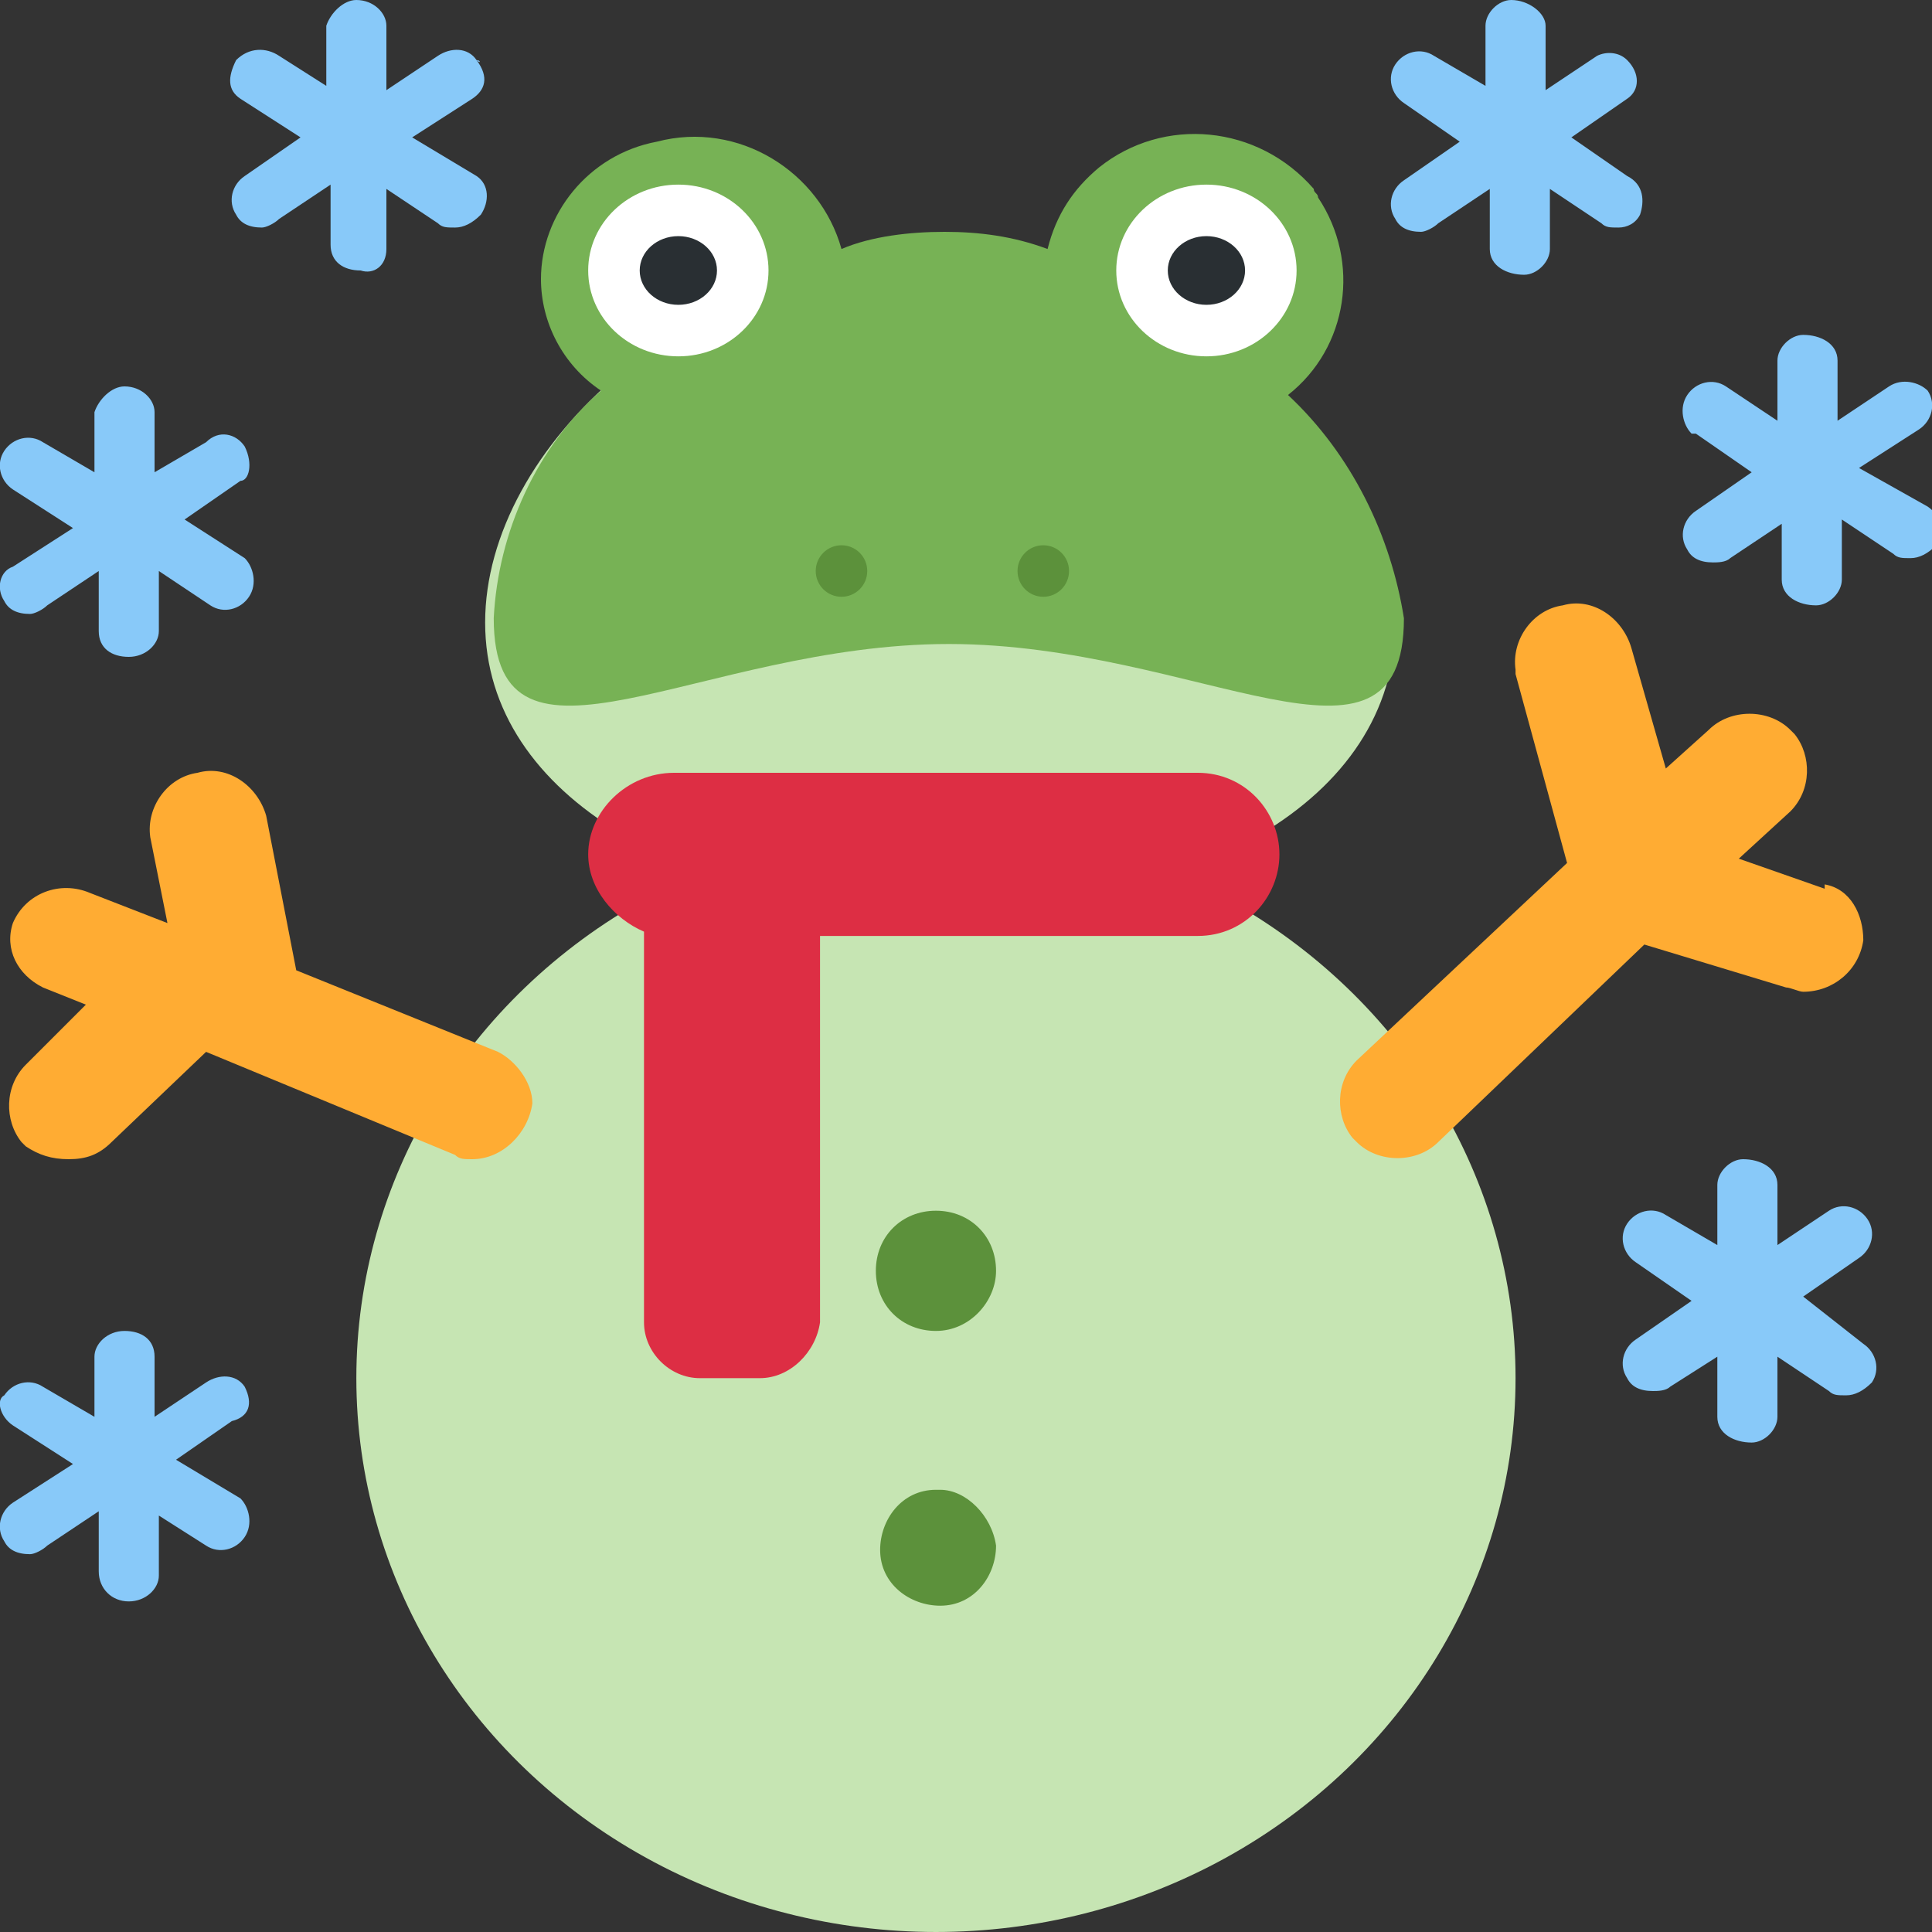 <?xml version="1.0" encoding="utf-8"?>
<!-- Generator: Adobe Illustrator 25.0.0, SVG Export Plug-In . SVG Version: 6.00 Build 0)  -->
<svg version="1.1" id="Ebene_1" xmlns="http://www.w3.org/2000/svg" xmlns:xlink="http://www.w3.org/1999/xlink" x="0px" y="0px"
	 viewBox="0 0 45 45" style="enable-background:new 0 0 45 45;" xml:space="preserve">
<rect x="0" y="0" width="45" height="45" fill="#333333" stroke="none"/>
<style type="text/css">
	.st0{fill:#C6E5B3;}
	.st1{fill:#77B255;}
	.st2{fill:#FFFFFF;}
	.st3{fill:#292F33;}
	.st4{fill:#5C913B;}
	.st5{fill:#DD2E44;}
	.st6{fill:#FFAC33;}
	.st7{fill:#88C9F9;}
</style>
<g id="Ebene_2-2">
	<g id="Ebene_2-2-2">
		<path class="st0" d="M32.5,14.5c0,4.2-4.8,6.7-10.6,6.7s-10.6-2.6-10.6-6.7S16.1,6,21.9,6S32.5,10.3,32.5,14.5z"/>
		<path class="st1" d="M30,9.2c1.4-1.1,1.7-3.1,0.7-4.6c0-0.1-0.1-0.1-0.1-0.2c-1.3-1.5-3.5-1.7-5-0.5c-0.6,0.5-1,1.1-1.2,1.9
			c-0.8-0.3-1.6-0.4-2.4-0.4c-0.8,0-1.7,0.1-2.4,0.4c-0.5-1.8-2.4-3-4.3-2.5c-1.6,0.3-2.7,1.7-2.7,3.2c0,1,0.5,2,1.4,2.6
			c-1.5,1.3-2.4,3.3-2.5,5.3c0,4.2,4.8,0.6,10.6,0.6s10.6,3.6,10.6-0.6C32.4,12.5,31.5,10.6,30,9.2z"/>
		<ellipse class="st2" cx="15.8" cy="6.3" rx="2.1" ry="2"/>
		<ellipse class="st3" cx="15.8" cy="6.3" rx="0.9" ry="0.8"/>
		<ellipse class="st2" cx="28.1" cy="6.3" rx="2.1" ry="2"/>
		<ellipse class="st3" cx="28.1" cy="6.3" rx="0.9" ry="0.8"/>
		<ellipse class="st4" cx="19.6" cy="13.3" rx="0.6" ry="0.6"/>
		<ellipse class="st4" cx="24.3" cy="13.3" rx="0.6" ry="0.6"/>
	</g>
	<g id="Ebene_1-2-2">
		<ellipse class="st0" cx="21.8" cy="32.1" rx="13.5" ry="12.9"/>
		<path class="st5" d="M27.9,18H15.7c-1.1,0-2,0.9-2,1.9c0,0.8,0.6,1.5,1.3,1.8v9.1c0,0.7,0.6,1.3,1.3,1.3c0,0,0,0,0,0h1.4
			c0.7,0,1.3-0.6,1.4-1.3v-9h8.8c1.1,0,1.9-0.9,1.9-1.9S29,18,27.9,18L27.9,18z"/>
		<path class="st4" d="M23.2,29.6c0,0.7-0.6,1.4-1.4,1.4s-1.4-0.6-1.4-1.4s0.6-1.4,1.4-1.4S23.2,28.8,23.2,29.6z M23.2,36
			c0,0.7-0.5,1.4-1.3,1.4c-0.7,0-1.4-0.5-1.4-1.3c0-0.7,0.5-1.4,1.3-1.4c0,0,0,0,0.1,0C22.5,34.7,23.1,35.3,23.2,36z"/>
		<path class="st6" d="M11.6,24.5l-4.7-1.9L6.2,19c-0.2-0.7-0.9-1.2-1.6-1c-0.7,0.1-1.2,0.8-1.1,1.5c0,0,0,0,0,0l0,0l0.4,2l-1.8-0.7
			c-0.7-0.3-1.5,0-1.8,0.7C0.1,22.1,0.4,22.7,1,23l1,0.4l-1.4,1.4c-0.5,0.5-0.5,1.3-0.1,1.8c0,0,0,0,0.1,0.1C0.9,26.9,1.2,27,1.6,27
			c0.4,0,0.7-0.1,1-0.4l2.2-2.1l5.8,2.4C10.7,27,10.8,27,11,27c0.7,0,1.3-0.6,1.4-1.3C12.4,25.2,12,24.7,11.6,24.5z M42.5,20.7
			l-2-0.7l1.2-1.1c0.5-0.5,0.5-1.3,0.1-1.8c0,0,0,0-0.1-0.1l0,0c-0.5-0.5-1.4-0.5-1.9,0l-1,0.9L38,15.1c-0.2-0.7-0.9-1.2-1.6-1
			c-0.7,0.1-1.2,0.8-1.1,1.5c0,0,0,0,0,0v0.1l1.2,4.4l-4.9,4.6c-0.5,0.5-0.5,1.3-0.1,1.8c0,0,0,0,0.1,0.1l0,0c0.5,0.5,1.4,0.5,1.9,0
			l4.8-4.6l3.3,1c0.1,0,0.3,0.1,0.4,0.1c0.7,0,1.3-0.5,1.4-1.2c0-0.6-0.3-1.2-0.9-1.3V20.7z"/>
		<path class="st7" d="M11.1,1.4c-0.2-0.3-0.6-0.3-0.9-0.1L9,2.1V0.6C9,0.3,8.7,0,8.3,0c0,0,0,0,0,0C8,0,7.7,0.3,7.6,0.6V2L6.5,1.3
			c-0.3-0.2-0.7-0.2-1,0.1c0,0,0,0,0,0C5.3,1.8,5.3,2.1,5.6,2.3c0,0,0,0,0,0L7,3.2L5.7,4.1C5.4,4.3,5.3,4.7,5.5,5c0,0,0,0,0,0
			c0.1,0.2,0.3,0.3,0.6,0.3c0.1,0,0.3-0.1,0.4-0.2l1.2-0.8v1.4c0,0.4,0.3,0.6,0.7,0.6C8.7,6.4,9,6.2,9,5.8c0,0,0,0,0,0V4.4l1.2,0.8
			c0.1,0.1,0.2,0.1,0.4,0.1c0.2,0,0.4-0.1,0.6-0.3c0.2-0.3,0.2-0.7-0.1-0.9c0,0,0,0,0,0l0,0L9.6,3.2L11,2.3
			C11.3,2.1,11.4,1.8,11.1,1.4C11.2,1.5,11.2,1.4,11.1,1.4L11.1,1.4z M5.7,10.4c-0.2-0.3-0.6-0.4-0.9-0.1l0,0L3.6,11V9.6
			C3.6,9.3,3.3,9,2.9,9C2.6,9,2.3,9.3,2.2,9.6V11l-1.2-0.7c-0.3-0.2-0.7-0.1-0.9,0.2l0,0c-0.2,0.3-0.1,0.7,0.2,0.9c0,0,0,0,0,0
			l1.4,0.9l-1.4,0.9C0,13.3-0.1,13.7,0.1,14c0,0,0,0,0,0c0.1,0.2,0.3,0.3,0.6,0.3c0.1,0,0.3-0.1,0.4-0.2l1.2-0.8v1.4
			c0,0.4,0.3,0.6,0.7,0.6c0.4,0,0.7-0.3,0.7-0.6v-1.4l1.2,0.8c0.3,0.2,0.7,0.1,0.9-0.2l0,0c0.2-0.3,0.1-0.7-0.1-0.9c0,0,0,0,0,0l0,0
			l-1.4-0.9l1.3-0.9C5.8,11.2,5.9,10.8,5.7,10.4C5.8,10.5,5.8,10.5,5.7,10.4L5.7,10.4z M5.7,32.3c-0.2-0.3-0.6-0.3-0.9-0.1l-1.2,0.8
			v-1.4c0-0.4-0.3-0.6-0.7-0.6c0,0,0,0,0,0c-0.4,0-0.7,0.3-0.7,0.6c0,0,0,0,0,0v1.4l-1.2-0.7c-0.3-0.2-0.7-0.1-0.9,0.2l0,0
			C-0.1,32.6,0,33,0.3,33.2c0,0,0,0,0,0l1.4,0.9L0.3,35c-0.3,0.2-0.4,0.6-0.2,0.9c0,0,0,0,0,0c0.1,0.2,0.3,0.3,0.6,0.3
			c0.1,0,0.3-0.1,0.4-0.2l1.2-0.8v1.4c0,0.4,0.3,0.7,0.7,0.7c0.4,0,0.7-0.3,0.7-0.6c0,0,0,0,0,0v-1.4L4.8,36
			c0.3,0.2,0.7,0.1,0.9-0.2l0,0c0.2-0.3,0.1-0.7-0.1-0.9c0,0,0,0,0,0l0,0L4.1,34l1.3-0.9C5.8,33,5.9,32.7,5.7,32.3
			C5.8,32.3,5.8,32.3,5.7,32.3L5.7,32.3z M43.3,10.9l1.4-0.9c0.3-0.2,0.4-0.6,0.2-0.9c0,0,0,0,0,0l0,0c-0.2-0.2-0.6-0.3-0.9-0.1
			l-1.2,0.8V8.4c0-0.4-0.4-0.6-0.8-0.6c-0.3,0-0.6,0.3-0.6,0.6v1.4L40.2,9c-0.3-0.2-0.7-0.1-0.9,0.2c-0.2,0.3-0.1,0.7,0.1,0.9
			c0,0,0,0,0.1,0l1.3,0.9l-1.3,0.9c-0.3,0.2-0.4,0.6-0.2,0.9c0,0,0,0,0,0c0.1,0.2,0.3,0.3,0.6,0.3c0.1,0,0.3,0,0.4-0.1l1.2-0.8v1.3
			c0,0.4,0.4,0.6,0.8,0.6c0.3,0,0.6-0.3,0.6-0.6v-1.4l1.2,0.8c0.1,0.1,0.2,0.1,0.4,0.1c0.2,0,0.4-0.1,0.6-0.3
			c0.2-0.3,0.1-0.7-0.2-0.9c0,0,0,0,0,0L43.3,10.9z M43.5,28.4c-0.2-0.3-0.6-0.4-0.9-0.2L41.4,29v-1.4c0-0.4-0.4-0.6-0.8-0.6
			c-0.3,0-0.6,0.3-0.6,0.6V29l-1.2-0.7c-0.3-0.2-0.7-0.1-0.9,0.2l0,0c-0.2,0.3-0.1,0.7,0.2,0.9c0,0,0,0,0,0l1.3,0.9l-1.3,0.9
			c-0.3,0.2-0.4,0.6-0.2,0.9c0,0,0,0,0,0c0.1,0.2,0.3,0.3,0.6,0.3c0.1,0,0.3,0,0.4-0.1l1.1-0.7v1.4c0,0.4,0.4,0.6,0.8,0.6
			c0.3,0,0.6-0.3,0.6-0.6v-1.4l1.2,0.8c0.1,0.1,0.2,0.1,0.4,0.1c0.2,0,0.4-0.1,0.6-0.3c0.2-0.3,0.1-0.7-0.2-0.9c0,0,0,0,0,0L42,30.2
			l1.3-0.9C43.6,29.1,43.7,28.7,43.5,28.4C43.5,28.4,43.5,28.4,43.5,28.4z M37.9,4.1l-1.3-0.9l1.3-0.9c0.3-0.2,0.3-0.6,0-0.9
			c0,0,0,0,0,0c-0.2-0.2-0.5-0.2-0.7-0.1L36,2.1V0.6C36,0.3,35.6,0,35.2,0c-0.3,0-0.6,0.3-0.6,0.6V2l-1.2-0.7
			c-0.3-0.2-0.7-0.1-0.9,0.2c-0.2,0.3-0.1,0.7,0.2,0.9c0,0,0,0,0,0l1.3,0.9l-1.3,0.9c-0.3,0.2-0.4,0.6-0.2,0.9c0,0,0,0,0,0
			c0.1,0.2,0.3,0.3,0.6,0.3c0.1,0,0.3-0.1,0.4-0.2l1.2-0.8v1.4c0,0.4,0.4,0.6,0.8,0.6c0.3,0,0.6-0.3,0.6-0.6V4.4l1.2,0.8
			c0.1,0.1,0.2,0.1,0.4,0.1c0.2,0,0.4-0.1,0.5-0.3C38.3,4.7,38.3,4.3,37.9,4.1C38,4.1,38,4.1,37.9,4.1L37.9,4.1z"/>
	</g>
</g>
</svg>
